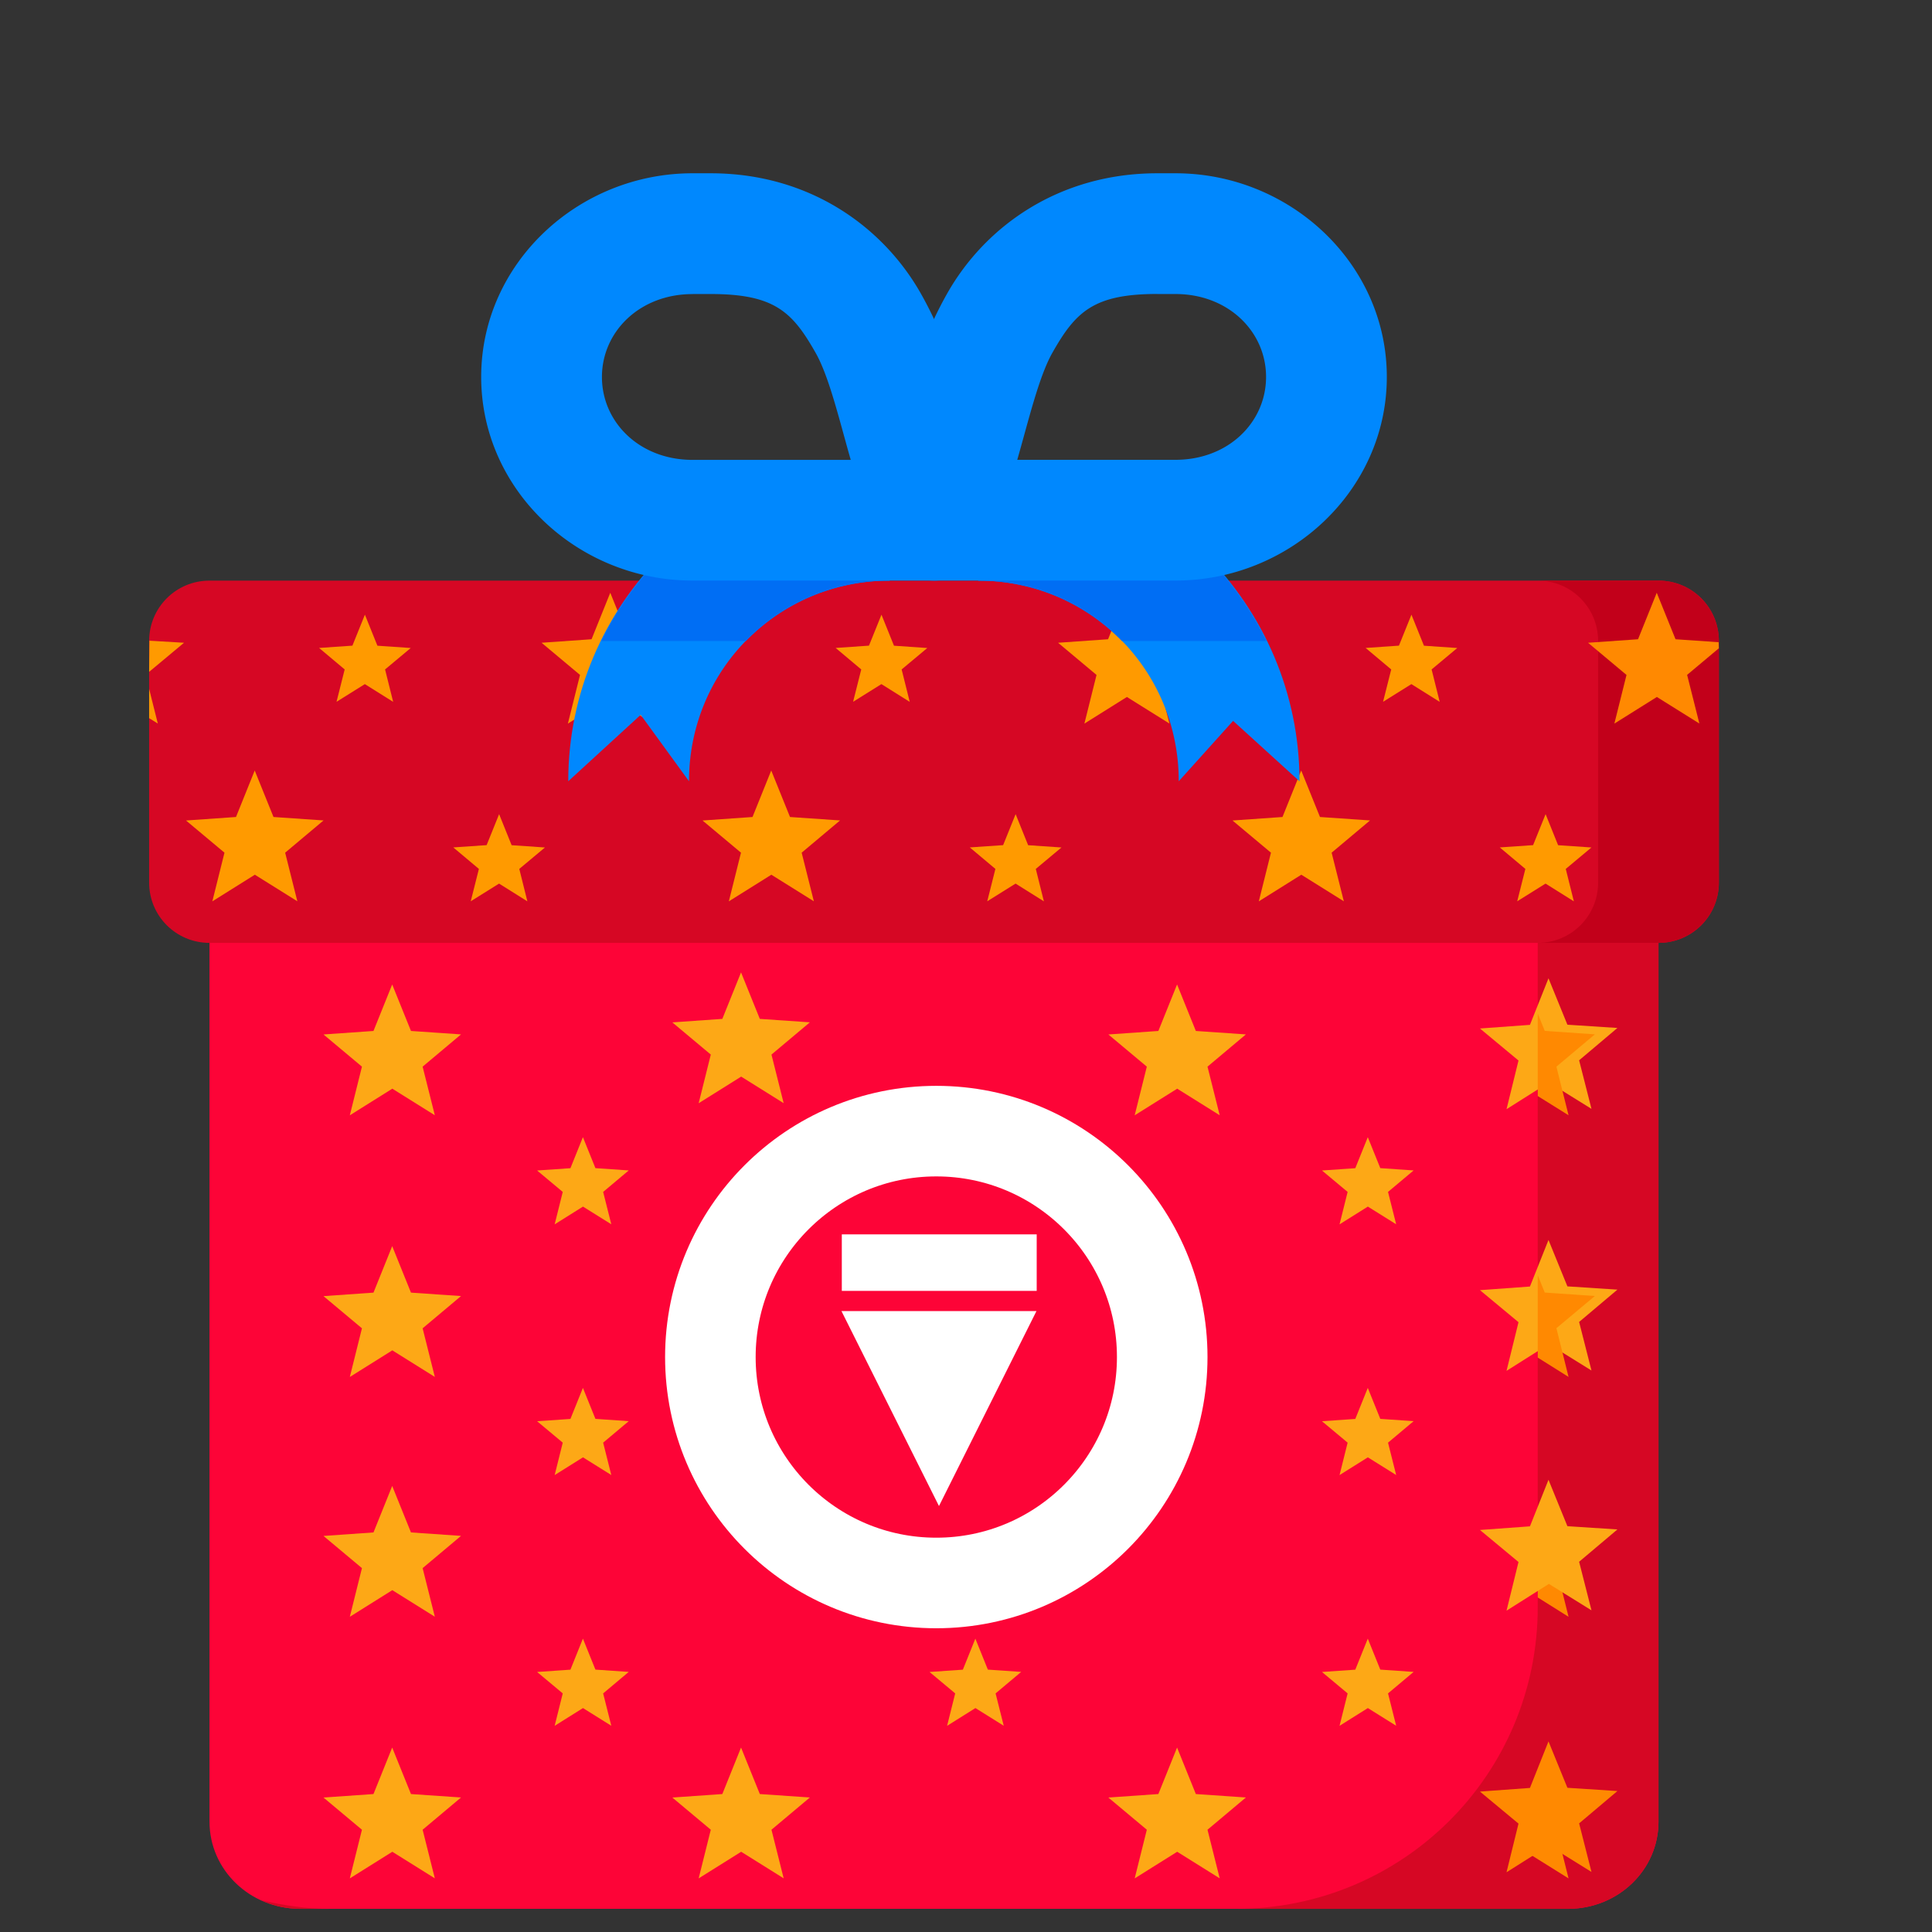 <?xml version="1.0" encoding="UTF-8" standalone="no"?>
<!-- Created with Inkscape (http://www.inkscape.org/) -->

<svg
   xmlns:dc="http://purl.org/dc/elements/1.1/"
   xmlns:cc="http://creativecommons.org/ns#"
   xmlns:rdf="http://www.w3.org/1999/02/22-rdf-syntax-ns#"
   xmlns:svg="http://www.w3.org/2000/svg"
   xmlns="http://www.w3.org/2000/svg"
   xmlns:sodipodi="http://sodipodi.sourceforge.net/DTD/sodipodi-0.dtd"
   xmlns:inkscape="http://www.inkscape.org/namespaces/inkscape"
   width="32"
   height="32"
   viewBox="0 0 32 32"
   id="svg4244"
   version="1.1"
   inkscape:version="0.92.3 (2405546, 2018-03-11)"
   sodipodi:docname="folder download.svg">
  <rect x="0" y="0" width="32" height="32" fill="#333333" stroke="none"/>
  <defs
     id="defs4246" />
  <sodipodi:namedview
     id="base"
     pagecolor="#ffffff"
     bordercolor="#666666"
     borderopacity="1.0"
     inkscape:pageopacity="0.0"
     inkscape:pageshadow="2"
     inkscape:zoom="16"
     inkscape:cx="14.614046"
     inkscape:cy="16.527534"
     inkscape:document-units="px"
     inkscape:current-layer="文档"
     showgrid="true"
     units="px"
     inkscape:window-width="1152"
     inkscape:window-height="802"
     inkscape:window-x="-8"
     inkscape:window-y="-8"
     inkscape:window-maximized="1"
     inkscape:snap-bbox="true"
     inkscape:bbox-paths="true"
     inkscape:bbox-nodes="true"
     inkscape:snap-bbox-edge-midpoints="true"
     inkscape:snap-bbox-midpoints="true">
    <inkscape:grid
       type="xygrid"
       id="grid4252" />
  </sodipodi:namedview>
  <g
     inkscape:label="Layer 1"
     inkscape:groupmode="layer"
     id="layer1"
     transform="translate(0,-1020.362)">
    <g
       id="g4999"
       transform="translate(-0.53,0.617)">
      <path
         id="rect5298"
         d="m 5.5,1033.362 h 21 c 0.831,0 1.5,0.644 1.5,1.444 v 15.111 c 0,0.8 -0.669,1.444 -1.5,1.444 H 5.5 c -0.831,0 -1.5,-0.644 -1.5,-1.444 v -15.111 c 0,-0.8 0.669,-1.444 1.5,-1.444 z"
         style="fill:#fd0437;fill-opacity:1;stroke:none;stroke-width:0.5;stroke-linecap:round;stroke-linejoin:round;stroke-opacity:1"
         inkscape:connector-curvature="0" />
      <path
         inkscape:connector-curvature="0"
         id="rect14271"
         d="m 26,1033.362 v 13 c 0,2.77 -2.23,5 -5,5 h 5.5 c 0.831,0 1.5,-0.643 1.5,-1.443 v -15.111 c 0,-0.8 -0.669,-1.445 -1.5,-1.445 z M 4.863,1051.221 c 0.194,0.088 0.408,0.141 0.637,0.141 h 0.5 c -0.393,0 -0.77,-0.056 -1.137,-0.141 z"
         style="fill:#d60724;fill-opacity:1;stroke:none;stroke-width:0.5;stroke-linecap:round;stroke-linejoin:round;stroke-opacity:1" />
      <path
         inkscape:connector-curvature="0"
         id="path5302"
         d="m 10.655,1040.023 -0.469,-0.293 -0.469,0.294 0.134,-0.537 -0.425,-0.355 0.552,-0.038 0.207,-0.514 0.207,0.513 0.552,0.038 -0.424,0.356 z"
         style="opacity:1;fill:#fda816;fill-opacity:1;stroke:none;stroke-width:1;stroke-linecap:round;stroke-linejoin:round;stroke-opacity:1" />
      <path
         inkscape:connector-curvature="0"
         id="path5308"
         d="m 7.732,1038.217 -0.704,-0.44 -0.704,0.441 0.201,-0.806 -0.637,-0.533 0.828,-0.058 0.31,-0.77 0.311,0.77 0.829,0.057 -0.636,0.534 z"
         style="opacity:1;fill:#fda816;fill-opacity:1;stroke:none;stroke-width:1;stroke-linecap:round;stroke-linejoin:round;stroke-opacity:1" />
      <path
         inkscape:connector-curvature="0"
         id="path5310"
         d="m 7.732,1042.551 -0.704,-0.44 -0.704,0.441 0.201,-0.806 -0.637,-0.533 0.828,-0.058 0.31,-0.77 0.311,0.77 0.829,0.057 -0.636,0.534 z"
         style="opacity:1;fill:#fda816;fill-opacity:1;stroke:none;stroke-width:1;stroke-linecap:round;stroke-linejoin:round;stroke-opacity:1" />
      <path
         inkscape:connector-curvature="0"
         id="path5314"
         d="m 7.732,1046.523 -0.704,-0.44 -0.704,0.441 0.201,-0.806 -0.637,-0.533 0.828,-0.058 0.31,-0.77 0.311,0.77 0.829,0.057 -0.636,0.534 z"
         style="opacity:1;fill:#fda816;fill-opacity:1;stroke:none;stroke-width:1;stroke-linecap:round;stroke-linejoin:round;stroke-opacity:1" />
      <path
         inkscape:connector-curvature="0"
         id="path5316"
         d="m 7.732,1050.856 -0.704,-0.44 -0.704,0.441 0.201,-0.806 -0.637,-0.533 0.828,-0.058 0.31,-0.77 0.311,0.77 0.829,0.057 -0.636,0.534 z"
         style="opacity:1;fill:#fda816;fill-opacity:1;stroke:none;stroke-width:1;stroke-linecap:round;stroke-linejoin:round;stroke-opacity:1" />
      <path
         inkscape:connector-curvature="0"
         id="path5319"
         d="m 10.655,1048.329 -0.469,-0.293 -0.469,0.294 0.134,-0.537 -0.425,-0.355 0.552,-0.038 0.207,-0.514 0.207,0.513 0.552,0.038 -0.424,0.356 z"
         style="opacity:1;fill:#fda816;fill-opacity:1;stroke:none;stroke-width:1;stroke-linecap:round;stroke-linejoin:round;stroke-opacity:1" />
      <path
         inkscape:connector-curvature="0"
         id="path5321"
         d="m 10.655,1044.176 -0.469,-0.293 -0.469,0.294 0.134,-0.537 -0.425,-0.355 0.552,-0.038 0.207,-0.514 0.207,0.513 0.552,0.038 -0.424,0.356 z"
         style="opacity:1;fill:#fda816;fill-opacity:1;stroke:none;stroke-width:1;stroke-linecap:round;stroke-linejoin:round;stroke-opacity:1" />
      <path
         inkscape:connector-curvature="0"
         id="path5329"
         d="m 13.51,1038.017 -0.704,-0.44 -0.704,0.441 0.201,-0.806 -0.637,-0.533 0.828,-0.058 0.31,-0.77 0.311,0.77 0.829,0.057 -0.636,0.534 z"
         style="opacity:1;fill:#fda816;fill-opacity:1;stroke:none;stroke-width:1;stroke-linecap:round;stroke-linejoin:round;stroke-opacity:1" />
      <path
         inkscape:connector-curvature="0"
         id="path5337"
         d="m 13.51,1050.856 -0.704,-0.44 -0.704,0.441 0.201,-0.806 -0.637,-0.533 0.828,-0.058 0.31,-0.77 0.311,0.77 0.829,0.057 -0.636,0.534 z"
         style="opacity:1;fill:#fda816;fill-opacity:1;stroke:none;stroke-width:1;stroke-linecap:round;stroke-linejoin:round;stroke-opacity:1" />
      <path
         inkscape:connector-curvature="0"
         id="path5339"
         d="m 17.155,1048.329 -0.469,-0.293 -0.469,0.294 0.134,-0.537 -0.425,-0.355 0.552,-0.038 0.207,-0.514 0.207,0.513 0.552,0.038 -0.424,0.356 z"
         style="opacity:1;fill:#fda816;fill-opacity:1;stroke:none;stroke-width:1;stroke-linecap:round;stroke-linejoin:round;stroke-opacity:1" />
      <path
         inkscape:connector-curvature="0"
         id="path5343"
         d="m 23.655,1040.023 -0.469,-0.293 -0.469,0.294 0.134,-0.537 -0.425,-0.355 0.552,-0.038 0.207,-0.514 0.207,0.513 0.552,0.038 -0.424,0.356 z"
         style="opacity:1;fill:#fda816;fill-opacity:1;stroke:none;stroke-width:1;stroke-linecap:round;stroke-linejoin:round;stroke-opacity:1" />
      <path
         inkscape:connector-curvature="0"
         id="path5349"
         d="m 20.732,1038.217 -0.704,-0.44 -0.704,0.441 0.201,-0.806 -0.637,-0.533 0.828,-0.058 0.31,-0.77 0.311,0.77 0.829,0.057 -0.636,0.534 z"
         style="opacity:1;fill:#fda816;fill-opacity:1;stroke:none;stroke-width:1;stroke-linecap:round;stroke-linejoin:round;stroke-opacity:1" />
      <path
         inkscape:connector-curvature="0"
         id="path5357"
         d="m 20.732,1050.856 -0.704,-0.44 -0.704,0.441 0.201,-0.806 -0.637,-0.533 0.828,-0.058 0.31,-0.77 0.311,0.77 0.829,0.057 -0.636,0.534 z"
         style="opacity:1;fill:#fda816;fill-opacity:1;stroke:none;stroke-width:1;stroke-linecap:round;stroke-linejoin:round;stroke-opacity:1" />
      <path
         inkscape:connector-curvature="0"
         id="path5359"
         d="m 23.655,1048.329 -0.469,-0.293 -0.469,0.294 0.134,-0.537 -0.425,-0.355 0.552,-0.038 0.207,-0.514 0.207,0.513 0.552,0.038 -0.424,0.356 z"
         style="opacity:1;fill:#fda816;fill-opacity:1;stroke:none;stroke-width:1;stroke-linecap:round;stroke-linejoin:round;stroke-opacity:1" />
      <path
         inkscape:connector-curvature="0"
         id="path5361"
         d="m 23.655,1044.176 -0.469,-0.293 -0.469,0.294 0.134,-0.537 -0.425,-0.355 0.552,-0.038 0.207,-0.514 0.207,0.513 0.552,0.038 -0.424,0.356 z"
         style="opacity:1;fill:#fda816;fill-opacity:1;stroke:none;stroke-width:1;stroke-linecap:round;stroke-linejoin:round;stroke-opacity:1" />
      <path
         id="path5367"
         d="m 22.059,1047.362 -5.907,-4.624 -6.739,3.295 2.572,-7.047 -5.216,-5.391 7.497,0.269 3.516,-6.627 2.061,7.213 7.389,1.296 -6.223,4.189 z"
         style="opacity:1;fill:#fda816;fill-opacity:1;stroke:none;stroke-width:1;stroke-linecap:round;stroke-linejoin:round;stroke-opacity:1"
         transform="matrix(0.11,-0.012,0.012,0.11,11.895,923.166)"
         inkscape:connector-curvature="0" />
      <path
         id="path5369"
         d="m 22.059,1047.362 -5.907,-4.624 -6.739,3.295 2.572,-7.047 -5.216,-5.391 7.497,0.269 3.516,-6.627 2.061,7.213 7.389,1.296 -6.223,4.189 z"
         style="opacity:1;fill:#fda816;fill-opacity:1;stroke:none;stroke-width:1;stroke-linecap:round;stroke-linejoin:round;stroke-opacity:1"
         transform="matrix(0.11,-0.012,0.012,0.11,11.895,927.5)"
         inkscape:connector-curvature="0" />
      <path
         inkscape:connector-curvature="0"
         id="path14255"
         d="m 26,1036.536 v 1.363 l 0.51,0.318 -0.201,-0.805 0.637,-0.535 -0.83,-0.057 -0.115,-0.285 z m 0,4.334 v 1.361 l 0.51,0.32 -0.201,-0.807 0.637,-0.533 -0.83,-0.057 -0.115,-0.285 z m 0,3.973 v 1.361 l 0.51,0.32 -0.201,-0.807 0.637,-0.533 -0.83,-0.057 -0.115,-0.285 z m 0,4.332 v 0.744 c 0,0.195 -0.041,0.379 -0.113,0.549 l 0.623,0.389 -0.201,-0.805 0.637,-0.533 -0.83,-0.057 -0.115,-0.287 z"
         style="opacity:1;fill:#ff8901;fill-opacity:1;stroke:none;stroke-width:1;stroke-linecap:round;stroke-linejoin:round;stroke-opacity:1" />
      <path
         id="path5373"
         d="m 22.059,1047.362 -5.907,-4.624 -6.739,3.295 2.572,-7.047 -5.216,-5.391 7.497,0.269 3.516,-6.627 2.061,7.213 7.389,1.296 -6.223,4.189 z"
         style="opacity:1;fill:#fda816;fill-opacity:1;stroke:none;stroke-width:1;stroke-linecap:round;stroke-linejoin:round;stroke-opacity:1"
         transform="matrix(0.11,-0.012,0.012,0.11,11.895,931.472)"
         inkscape:connector-curvature="0" />
      <path
         id="path5375"
         d="m 22.059,1047.362 -5.907,-4.624 -6.739,3.295 2.572,-7.047 -5.216,-5.391 7.497,0.269 3.516,-6.627 2.061,7.213 7.389,1.296 -6.223,4.189 z"
         style="opacity:1;fill:#ff8901;fill-opacity:1;stroke:none;stroke-width:1;stroke-linecap:round;stroke-linejoin:round;stroke-opacity:1"
         transform="matrix(0.11,-0.012,0.012,0.11,11.895,935.805)"
         inkscape:connector-curvature="0" />
      <path
         id="rect5300"
         d="M 4,1029.362 H 28 c 0.554,0 1,0.446 1,1 v 4 c 0,0.554 -0.446,1 -1,1 H 4 c -0.554,0 -1,-0.446 -1,-1 v -4 c 0,-0.554 0.446,-1 1,-1 z"
         style="fill:#d60724;fill-opacity:1;stroke:none;stroke-width:0.5;stroke-linecap:round;stroke-linejoin:round;stroke-opacity:1"
         inkscape:connector-curvature="0" />
      <path
         inkscape:connector-curvature="0"
         id="rect14244"
         d="m 26,1029.362 c 0.554,0 1,0.446 1,1 v 4 c 0,0.554 -0.446,1 -1,1 h 2 c 0.554,0 1,-0.446 1,-1 v -4 c 0,-0.554 -0.446,-1 -1,-1 z"
         style="fill:#c2001a;fill-opacity:1;stroke:none;stroke-width:0.5;stroke-linecap:round;stroke-linejoin:round;stroke-opacity:1" />
      <path
         inkscape:connector-curvature="0"
         id="path5378"
         d="m 5.455,1034.673 -0.704,-0.44 -0.704,0.441 0.201,-0.806 -0.637,-0.533 0.828,-0.058 0.31,-0.77 0.311,0.77 0.829,0.057 -0.636,0.534 z"
         style="opacity:1;fill:#ff9a00;fill-opacity:1;stroke:none;stroke-width:1;stroke-linecap:round;stroke-linejoin:round;stroke-opacity:1" />
      <path
         inkscape:connector-curvature="0"
         id="path5380"
         d="m 6.104,1031.369 0.469,-0.293 0.469,0.294 -0.134,-0.537 0.425,-0.355 -0.552,-0.038 -0.207,-0.514 -0.207,0.513 -0.552,0.038 0.424,0.356 z"
         style="opacity:1;fill:#ff9a00;fill-opacity:1;stroke:none;stroke-width:1;stroke-linecap:round;stroke-linejoin:round;stroke-opacity:1" />
      <path
         inkscape:connector-curvature="0"
         id="path5382"
         d="m 11.344,1031.729 -0.704,-0.44 -0.704,0.441 0.201,-0.806 -0.637,-0.533 0.828,-0.058 0.31,-0.77 0.311,0.77 0.829,0.057 -0.636,0.534 z"
         style="opacity:1;fill:#ff9a00;fill-opacity:1;stroke:none;stroke-width:1;stroke-linecap:round;stroke-linejoin:round;stroke-opacity:1" />
      <path
         inkscape:connector-curvature="0"
         id="path5384"
         d="m 8.327,1034.673 0.469,-0.293 0.469,0.294 -0.134,-0.537 0.425,-0.355 -0.552,-0.038 -0.207,-0.514 -0.207,0.513 -0.552,0.038 0.424,0.356 z"
         style="opacity:1;fill:#ff9a00;fill-opacity:1;stroke:none;stroke-width:1;stroke-linecap:round;stroke-linejoin:round;stroke-opacity:1" />
      <path
         inkscape:connector-curvature="0"
         id="path5386"
         d="m 14.01,1034.673 -0.704,-0.44 -0.704,0.441 0.201,-0.806 -0.637,-0.533 0.828,-0.058 0.31,-0.77 0.311,0.77 0.829,0.057 -0.636,0.534 z"
         style="opacity:1;fill:#ff9a00;fill-opacity:1;stroke:none;stroke-width:1;stroke-linecap:round;stroke-linejoin:round;stroke-opacity:1" />
      <path
         inkscape:connector-curvature="0"
         id="path5388"
         d="m 14.66,1031.369 0.469,-0.293 0.469,0.294 -0.134,-0.537 0.425,-0.355 -0.552,-0.038 -0.207,-0.514 -0.207,0.513 -0.552,0.038 0.424,0.356 z"
         style="opacity:1;fill:#ff9a00;fill-opacity:1;stroke:none;stroke-width:1;stroke-linecap:round;stroke-linejoin:round;stroke-opacity:1" />
      <path
         inkscape:connector-curvature="0"
         id="path5390"
         d="m 19.899,1031.729 -0.704,-0.44 -0.704,0.441 0.201,-0.806 -0.637,-0.533 0.828,-0.058 0.31,-0.77 0.311,0.77 0.829,0.057 -0.636,0.534 z"
         style="opacity:1;fill:#ff9a00;fill-opacity:1;stroke:none;stroke-width:1;stroke-linecap:round;stroke-linejoin:round;stroke-opacity:1" />
      <path
         inkscape:connector-curvature="0"
         id="path5392"
         d="m 16.882,1034.673 0.469,-0.293 0.469,0.294 -0.134,-0.537 0.425,-0.355 -0.552,-0.038 -0.207,-0.514 -0.207,0.513 -0.552,0.038 0.424,0.356 z"
         style="opacity:1;fill:#ff9a00;fill-opacity:1;stroke:none;stroke-width:1;stroke-linecap:round;stroke-linejoin:round;stroke-opacity:1" />
      <path
         inkscape:connector-curvature="0"
         id="path5394"
         d="m 22.788,1034.673 -0.704,-0.44 -0.704,0.441 0.201,-0.806 -0.637,-0.533 0.828,-0.058 0.31,-0.77 0.311,0.77 0.829,0.057 -0.636,0.534 z"
         style="opacity:1;fill:#ff9a00;fill-opacity:1;stroke:none;stroke-width:1;stroke-linecap:round;stroke-linejoin:round;stroke-opacity:1" />
      <path
         inkscape:connector-curvature="0"
         id="path5396"
         d="m 23.438,1031.369 0.469,-0.293 0.469,0.294 -0.134,-0.537 0.425,-0.355 -0.552,-0.038 -0.207,-0.514 -0.207,0.513 -0.552,0.038 0.424,0.356 z"
         style="opacity:1;fill:#ff9a00;fill-opacity:1;stroke:none;stroke-width:1;stroke-linecap:round;stroke-linejoin:round;stroke-opacity:1" />
      <path
         inkscape:connector-curvature="0"
         id="path5400"
         d="m 25.66,1034.673 0.469,-0.293 0.469,0.294 -0.134,-0.537 0.425,-0.355 -0.552,-0.038 -0.207,-0.514 -0.207,0.513 -0.552,0.038 0.424,0.356 z"
         style="opacity:1;fill:#ff9a00;fill-opacity:1;stroke:none;stroke-width:1;stroke-linecap:round;stroke-linejoin:round;stroke-opacity:1" />
      <path
         sodipodi:nodetypes="cccccccccc"
         inkscape:connector-curvature="0"
         id="path5402"
         d="m 3,1030.853 v 0.02 l 0.578,-0.482 -0.573,-0.034 c 0,0 -0.004,0.359 -0.005,0.496 z m 0,0.305 v 0.482 l 0.144,0.089 -0.144,-0.573 z"
         style="opacity:1;fill:#ff9a00;fill-opacity:1;stroke:none;stroke-width:1;stroke-linecap:round;stroke-linejoin:round;stroke-opacity:1" />
      <path
         sodipodi:nodetypes="cccccc"
         inkscape:connector-curvature="0"
         id="path5412"
         d="m 15.266,1027.361 c -2.928,0 -5.324,2.396 -5.324,5.324 l 1.2,-1.1 0.8,1.1 c -2e-5,-1.847 1.477,-3.324 3.324,-3.324 z"
         style="color:#000000;font-style:normal;font-variant:normal;font-weight:normal;font-stretch:normal;font-size:medium;line-height:normal;font-family:sans-serif;text-indent:0;text-align:start;text-decoration:none;text-decoration-line:none;text-decoration-style:solid;text-decoration-color:#000000;letter-spacing:normal;word-spacing:normal;text-transform:none;writing-mode:lr-tb;direction:ltr;baseline-shift:baseline;text-anchor:start;white-space:normal;clip-rule:nonzero;display:inline;overflow:visible;visibility:visible;opacity:1;isolation:auto;mix-blend-mode:normal;color-interpolation:sRGB;color-interpolation-filters:linearRGB;solid-color:#000000;solid-opacity:1;fill:#0088fe;fill-opacity:1;fill-rule:nonzero;stroke:none;stroke-width:2;stroke-linecap:butt;stroke-linejoin:miter;stroke-miterlimit:4;stroke-dasharray:none;stroke-dashoffset:0;stroke-opacity:1;color-rendering:auto;image-rendering:auto;shape-rendering:auto;text-rendering:auto;enable-background:accumulate" />
      <path
         sodipodi:nodetypes="cccccc"
         inkscape:connector-curvature="0"
         id="path5414"
         d="m 16.732,1027.361 c 2.928,0 5.322,2.396 5.322,5.324 l -1.1,-1 -0.9,1 c 10e-6,-1.847 -1.475,-3.324 -3.322,-3.324 z"
         style="color:#000000;font-style:normal;font-variant:normal;font-weight:normal;font-stretch:normal;font-size:medium;line-height:normal;font-family:sans-serif;text-indent:0;text-align:start;text-decoration:none;text-decoration-line:none;text-decoration-style:solid;text-decoration-color:#000000;letter-spacing:normal;word-spacing:normal;text-transform:none;writing-mode:lr-tb;direction:ltr;baseline-shift:baseline;text-anchor:start;white-space:normal;clip-rule:nonzero;display:inline;overflow:visible;visibility:visible;opacity:1;isolation:auto;mix-blend-mode:normal;color-interpolation:sRGB;color-interpolation-filters:linearRGB;solid-color:#000000;solid-opacity:1;fill:#0088fe;fill-opacity:1;fill-rule:nonzero;stroke:none;stroke-width:2;stroke-linecap:butt;stroke-linejoin:miter;stroke-miterlimit:4;stroke-dasharray:none;stroke-dashoffset:0;stroke-opacity:1;color-rendering:auto;image-rendering:auto;shape-rendering:auto;text-rendering:auto;enable-background:accumulate" />
      <path
         inkscape:connector-curvature="0"
         id="path14330"
         d="m 15.266,1027.362 c -2.095,0 -3.912,1.23 -4.779,3 h 2.398 c 0.602,-0.617 1.443,-1 2.381,-1 z m 1.467,0 v 2 c 0.938,0 1.777,0.383 2.379,1 h 2.398 c -0.867,-1.77 -2.683,-3 -4.777,-3 z"
         style="color:#000000;font-style:normal;font-variant:normal;font-weight:normal;font-stretch:normal;font-size:medium;line-height:normal;font-family:sans-serif;text-indent:0;text-align:start;text-decoration:none;text-decoration-line:none;text-decoration-style:solid;text-decoration-color:#000000;letter-spacing:normal;word-spacing:normal;text-transform:none;writing-mode:lr-tb;direction:ltr;baseline-shift:baseline;text-anchor:start;white-space:normal;clip-rule:nonzero;display:inline;overflow:visible;visibility:visible;opacity:1;isolation:auto;mix-blend-mode:normal;color-interpolation:sRGB;color-interpolation-filters:linearRGB;solid-color:#000000;solid-opacity:1;fill:#006ef4;fill-opacity:1;fill-rule:nonzero;stroke:none;stroke-width:2;stroke-linecap:butt;stroke-linejoin:miter;stroke-miterlimit:4;stroke-dasharray:none;stroke-dashoffset:0;stroke-opacity:1;color-rendering:auto;image-rendering:auto;shape-rendering:auto;text-rendering:auto;enable-background:accumulate" />
      <path
         sodipodi:nodetypes="cccccccccccc"
         inkscape:connector-curvature="0"
         id="path14252"
         d="m 28.677,1031.729 -0.704,-0.44 -0.704,0.441 0.201,-0.806 -0.637,-0.533 0.828,-0.058 0.31,-0.77 0.311,0.77 0.714,0.049 0.003,0.101 -0.525,0.44 z"
         style="opacity:1;fill:#ff8901;fill-opacity:1;stroke:none;stroke-width:1;stroke-linecap:round;stroke-linejoin:round;stroke-opacity:1" />
      <path
         inkscape:connector-curvature="0"
         id="path5408"
         d="m 12,1022.615 c -1.894,0 -3.5,1.493 -3.5,3.373 0,1.88 1.606,3.373 3.5,3.373 h 4 a 1,1 0 0 0 0.963,-1.272 c -0.323,-1.144 -0.56,-2.386 -1.182,-3.484 -0.622,-1.098 -1.838,-1.99 -3.48,-1.99 z m 0,2 h 0.301 c 1.057,0 1.354,0.295 1.74,0.977 0.225,0.397 0.398,1.138 0.58,1.77 H 12 c -0.876,0 -1.5,-0.623 -1.5,-1.373 0,-0.749 0.624,-1.373 1.5,-1.373 z"
         style="color:#000000;font-style:normal;font-variant:normal;font-weight:normal;font-stretch:normal;font-size:medium;line-height:normal;font-family:sans-serif;text-indent:0;text-align:start;text-decoration:none;text-decoration-line:none;text-decoration-style:solid;text-decoration-color:#000000;letter-spacing:normal;word-spacing:normal;text-transform:none;writing-mode:lr-tb;direction:ltr;baseline-shift:baseline;text-anchor:start;white-space:normal;clip-rule:nonzero;display:inline;overflow:visible;visibility:visible;opacity:1;isolation:auto;mix-blend-mode:normal;color-interpolation:sRGB;color-interpolation-filters:linearRGB;solid-color:#000000;solid-opacity:1;fill:#0088fe;fill-opacity:1;fill-rule:nonzero;stroke:none;stroke-width:2;stroke-linecap:round;stroke-linejoin:round;stroke-miterlimit:4;stroke-dasharray:none;stroke-dashoffset:0;stroke-opacity:1;color-rendering:auto;image-rendering:auto;shape-rendering:auto;text-rendering:auto;enable-background:accumulate" />
      <path
         inkscape:connector-curvature="0"
         id="path5410"
         d="m 19.699,1022.615 c -1.643,0 -2.859,0.892 -3.48,1.99 -0.622,1.098 -0.859,2.34 -1.182,3.484 A 1,1 0 0 0 16,1029.361 h 4 c 1.894,0 3.5,-1.493 3.5,-3.373 0,-1.88 -1.606,-3.373 -3.5,-3.373 z m 0,2 H 20 c 0.876,0 1.5,0.624 1.5,1.373 0,0.75 -0.624,1.373 -1.5,1.373 h -2.621 c 0.182,-0.632 0.356,-1.373 0.58,-1.77 0.386,-0.682 0.683,-0.977 1.74,-0.977 z"
         style="color:#000000;font-style:normal;font-variant:normal;font-weight:normal;font-stretch:normal;font-size:medium;line-height:normal;font-family:sans-serif;text-indent:0;text-align:start;text-decoration:none;text-decoration-line:none;text-decoration-style:solid;text-decoration-color:#000000;letter-spacing:normal;word-spacing:normal;text-transform:none;writing-mode:lr-tb;direction:ltr;baseline-shift:baseline;text-anchor:start;white-space:normal;clip-rule:nonzero;display:inline;overflow:visible;visibility:visible;opacity:1;isolation:auto;mix-blend-mode:normal;color-interpolation:sRGB;color-interpolation-filters:linearRGB;solid-color:#000000;solid-opacity:1;fill:#0088fe;fill-opacity:1;fill-rule:nonzero;stroke:none;stroke-width:2;stroke-linecap:round;stroke-linejoin:round;stroke-miterlimit:4;stroke-dasharray:none;stroke-dashoffset:0;stroke-opacity:1;color-rendering:auto;image-rendering:auto;shape-rendering:auto;text-rendering:auto;enable-background:accumulate" />
      <g
         id="Page-1"
         transform="translate(36.531,1024.745)"
         style="fill:none;fill-rule:evenodd;stroke:none;stroke-width:1">
        <g
           id="文档">
          <circle
             r="3.742"
             cy="17.477"
             cx="-20.493"
             id="Oval-223"
             style="fill:none;fill-rule:evenodd;stroke:#ffffff;stroke-width:1.5" />
          <polygon
             points="20.104,24.733 23.555,31.633 16.654,31.633 "
             transform="matrix(-0.468,0,0,-0.468,-11.04,31.52)"
             id="Triangle-4"
             style="fill:#ffffff;fill-rule:evenodd;stroke:none;stroke-width:2.138" />
          <rect
             height="0.936"
             width="3.228"
             y="15.445"
             x="-22.058"
             id="Rectangle-208"
             style="fill:#ffffff;fill-rule:evenodd;stroke:none;stroke-width:1" />
        </g>
      </g>
    </g>
  </g>
</svg>
